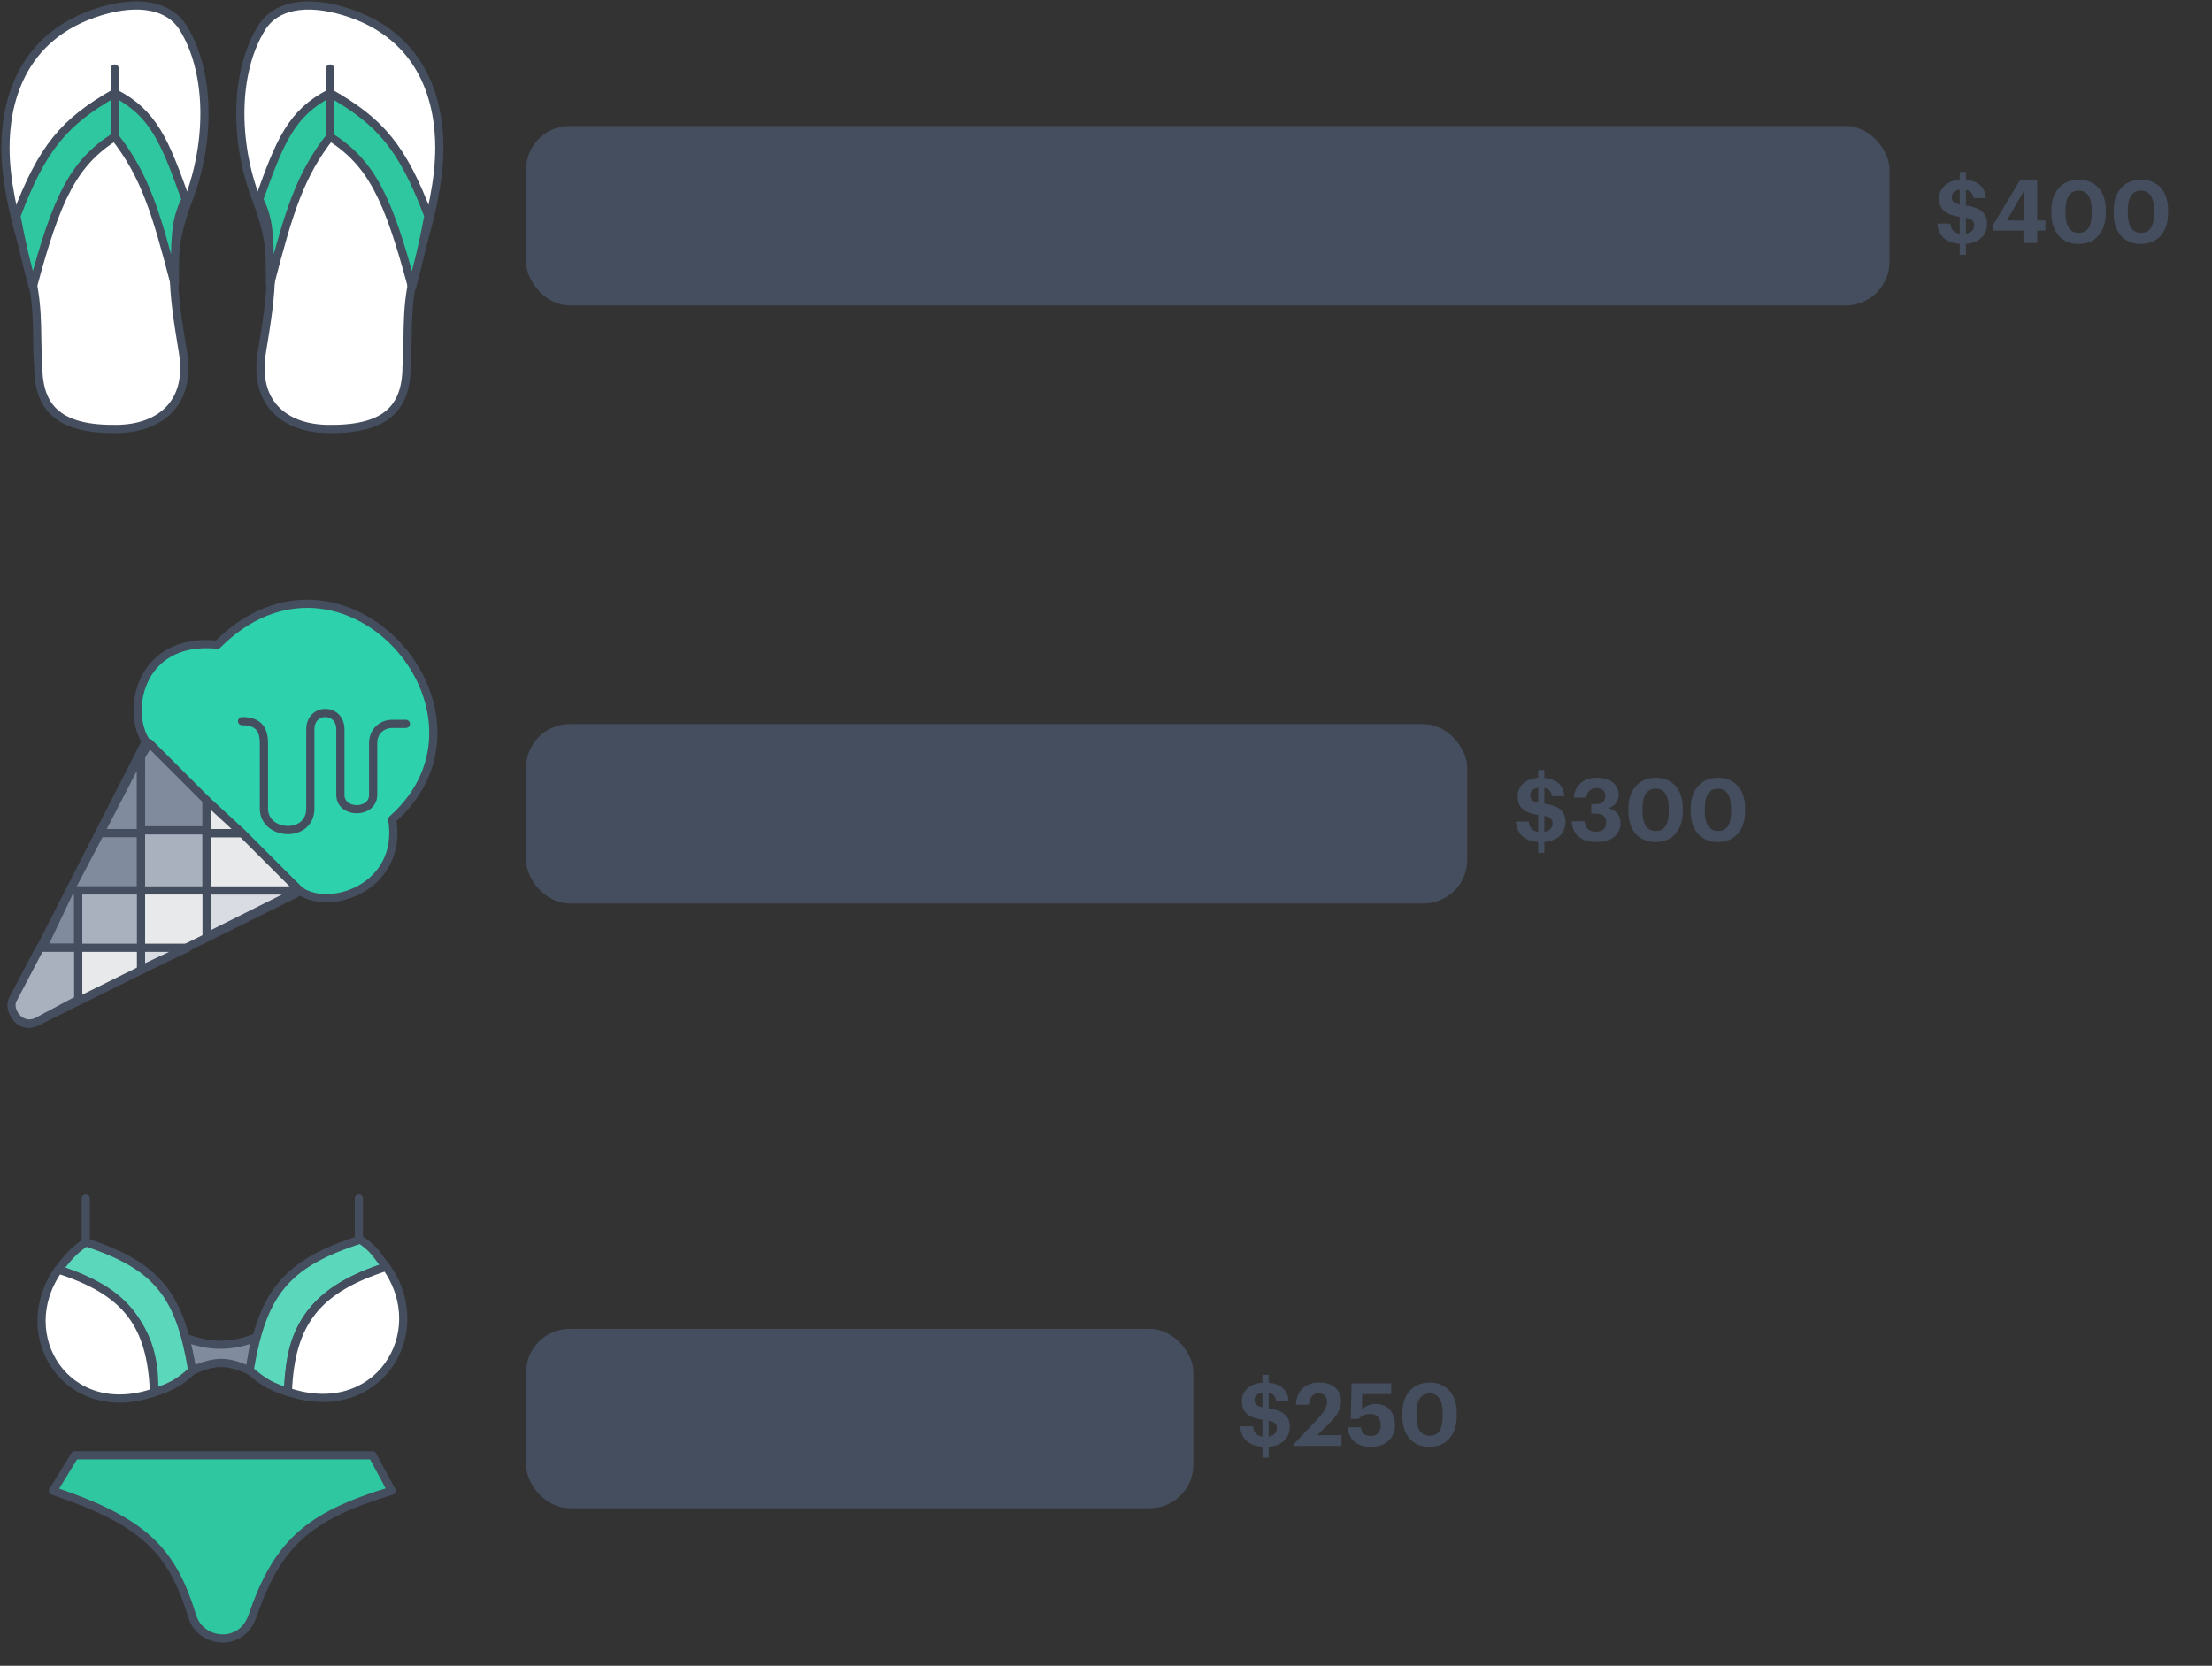 <svg width="405" height="305" viewBox="0 0 405 305" fill="none" xmlns="http://www.w3.org/2000/svg">
<rect x="0" y="0" width="405" height="305" fill="#333333" stroke="none"/>
<path d="M33.5 5.041C38.588 13.174 38.551 26.041 34.5 36.541C30.651 46.518 31.596 52.971 33.5 64.541C35 73.655 29.5 78.406 21.5 78.541C11.134 78.716 7 75.041 7 67.041C6.506 60.049 7.5 55.541 4.5 46.041C2.518 39.764 1 33.041 1 27.041C1 19.475 3.348 6.575 18.5 2.041C25.5 -0.053 31 1.045 33.5 5.041Z" fill="white" stroke="#444E5E" stroke-width="1.5" stroke-linecap="round" stroke-linejoin="round"/>
<path d="M21 25.041V17.041C11.805 22.283 7.732 26.995 3 39.541C4.054 45.048 4.742 47.781 6 52.541C10.368 36.244 13.41 29.903 21 25.041Z" fill="#2FC79F" stroke="#444E5E" stroke-width="1.5" stroke-linecap="round" stroke-linejoin="round"/>
<path d="M34 36.541C30.186 25.868 28.143 20.731 21 17.041V25.041C26.506 32.048 28.592 38.903 32 52.041C32.095 44.743 31.853 40.484 34 36.541Z" fill="#2FC79F" stroke="#444E5E" stroke-width="1.5" stroke-linecap="round" stroke-linejoin="round"/>
<path d="M21 12.541V18.041" stroke="#444E5E" stroke-width="1.5" stroke-linecap="round" stroke-linejoin="round"/>
<path d="M47.937 5.041C42.849 13.174 42.885 26.041 46.937 36.541C50.786 46.518 49.841 52.971 47.937 64.541C46.437 73.655 51.937 78.406 59.938 78.541C70.305 78.716 74.439 75.041 74.439 67.041C74.934 60.049 73.939 55.541 76.94 46.041C78.922 39.764 80.44 33.041 80.44 27.041C80.44 19.475 78.092 6.575 62.938 2.041C55.938 -0.053 50.437 1.045 47.937 5.041Z" fill="white" stroke="#444E5E" stroke-width="1.5" stroke-linecap="round" stroke-linejoin="round"/>
<path d="M60.438 25.041V17.041C69.634 22.283 73.707 26.995 78.44 39.541C77.385 45.048 76.698 47.781 75.439 52.541C71.071 36.244 68.028 29.903 60.438 25.041Z" fill="#2FC79F" stroke="#444E5E" stroke-width="1.5" stroke-linecap="round" stroke-linejoin="round"/>
<path d="M47.437 36.541C51.251 25.868 53.294 20.731 60.438 17.041V25.041C54.931 32.048 52.845 38.903 49.437 52.041C49.342 44.743 49.584 40.484 47.437 36.541Z" fill="#2FC79F" stroke="#444E5E" stroke-width="1.5" stroke-linecap="round" stroke-linejoin="round"/>
<path d="M60.438 12.541V18.041" stroke="#444E5E" stroke-width="1.5" stroke-linecap="round" stroke-linejoin="round"/>
<rect x="96.314" y="23.069" width="249.636" height="32.851" rx="8" fill="#444E5E"/>
<path d="M358.807 46.655V44.655C356.039 44.463 354.855 42.943 354.727 40.927H357.095C357.207 41.855 357.543 42.607 358.807 42.799V39.711C356.263 39.311 355.047 38.383 355.047 36.271C355.047 34.431 356.519 33.071 358.807 32.911V31.487H359.943V32.927C362.119 33.119 363.431 34.207 363.623 36.271H361.335C361.191 35.439 360.791 34.927 359.943 34.767V37.631C362.343 37.999 363.815 38.799 363.815 41.023C363.815 42.943 362.471 44.479 359.943 44.655V46.655H358.807ZM361.447 41.295C361.447 40.527 361.127 40.143 359.943 39.887V42.799C360.871 42.639 361.447 42.079 361.447 41.295ZM357.351 36.063C357.351 36.799 357.623 37.199 358.807 37.439V34.735C357.863 34.863 357.351 35.391 357.351 36.063ZM370.482 44.495V42.223H364.866V41.279L369.81 33.055H372.994V40.367H374.498V42.223H372.994V44.495H370.482ZM367.458 40.367H370.53V35.007L367.458 40.367ZM380.632 42.639C382.248 42.639 382.984 41.407 382.984 39.007V38.495C382.984 36.191 382.184 34.895 380.6 34.895C379 34.895 378.184 36.127 378.184 38.495V39.039C378.184 41.439 379.032 42.639 380.632 42.639ZM380.568 44.671C377.528 44.671 375.592 42.559 375.592 39.055V38.511C375.592 34.991 377.64 32.895 380.584 32.895C383.528 32.895 385.56 34.911 385.56 38.463V38.991C385.56 42.495 383.656 44.671 380.568 44.671ZM392.038 42.639C393.654 42.639 394.39 41.407 394.39 39.007V38.495C394.39 36.191 393.59 34.895 392.006 34.895C390.406 34.895 389.59 36.127 389.59 38.495V39.039C389.59 41.439 390.438 42.639 392.038 42.639ZM391.974 44.671C388.934 44.671 386.998 42.559 386.998 39.055V38.511C386.998 34.991 389.046 32.895 391.99 32.895C394.934 32.895 396.966 34.911 396.966 38.463V38.991C396.966 42.495 395.062 44.671 391.974 44.671Z" fill="#444E5E"/>
<path d="M2.82 182.54L26.82 135.54L55.319 163.04L6.82 187.04C3.819 188.54 1.487 185.78 2.82 182.54Z" fill="#E8E9EA" stroke="#444E5E" stroke-width="1.5" stroke-linecap="round" stroke-linejoin="round"/>
<path d="M39.819 118.04C24.82 116.54 22.82 131.54 27.32 136.54L54.819 163.04C60.319 167.04 73.82 162.54 71.82 150.04C93.82 130.54 62.819 95.04 39.819 118.04Z" fill="#2DD1AC"/>
<path d="M44.319 132.04C46.819 132.04 48.319 133.04 48.319 136.04V148.04C48.319 153.04 56.819 153.54 56.819 148.04V133.54C56.819 129.54 62.319 129.54 62.319 133.54V145.54C62.319 149.04 68.32 149.04 68.32 145.54V136.04C68.32 134.04 69.82 132.54 71.82 132.54H74.32M27.32 136.54C22.82 131.54 24.82 116.54 39.819 118.04C62.819 95.04 93.82 130.54 71.82 150.04C73.82 162.54 60.319 167.04 54.819 163.04L27.32 136.54Z" stroke="#444E5E" stroke-width="1.5" stroke-linecap="round" stroke-linejoin="round"/>
<path d="M25.819 152.54V138.04L18.319 152.54H25.819Z" fill="#808C9E" stroke="#444E5E" stroke-width="1.5" stroke-linecap="round" stroke-linejoin="round"/>
<path d="M25.819 163.04H12.819L18.319 152.54H25.819V163.04Z" fill="#808C9E" stroke="#444E5E" stroke-width="1.5" stroke-linecap="round" stroke-linejoin="round"/>
<path d="M37.819 152.54H25.819V138.54L27.319 136.04L37.819 146.54V152.54Z" fill="#808C9E" stroke="#444E5E" stroke-width="1.5" stroke-linecap="round" stroke-linejoin="round"/>
<path d="M37.819 163.04H25.819V152.04H37.819V163.04Z" fill="#A9B1BE" stroke="#444E5E" stroke-width="1.5" stroke-linecap="round" stroke-linejoin="round"/>
<path d="M14.319 173.54H7.819L12.819 163.04H14.319V173.54Z" fill="#808C9E" stroke="#444E5E" stroke-width="1.5" stroke-linecap="round" stroke-linejoin="round"/>
<path d="M25.819 173.54V163.04H14.319V173.54H25.819Z" fill="#A9B1BE" stroke="#444E5E" stroke-width="1.5" stroke-linecap="round" stroke-linejoin="round"/>
<path d="M14.319 183.04V173.54H7.319L2.319 183.04C1.319 185.04 3.819 188.54 6.819 187.04L14.319 183.04Z" fill="#A9B1BE" stroke="#444E5E" stroke-width="1.5" stroke-linecap="round" stroke-linejoin="round"/>
<path d="M25.819 173.54V177.54L34.319 173.54H25.819Z" fill="#D9DCE2" stroke="#444E5E" stroke-width="1.5" stroke-linecap="round" stroke-linejoin="round"/>
<path d="M37.819 171.54V163.04H54.819L37.819 171.54Z" fill="#D9DCE2" stroke="#444E5E" stroke-width="1.5" stroke-linecap="round" stroke-linejoin="round"/>
<path d="M44.319 152.54H37.819V163.04H54.819L44.319 152.54Z" fill="#E8E9EA" stroke="#444E5E" stroke-width="1.5" stroke-linecap="round" stroke-linejoin="round"/>
<path d="M37.819 152.54V146.54L44.319 152.54H37.819Z" fill="#E8E9EA" stroke="#444E5E" stroke-width="1.5" stroke-linecap="round" stroke-linejoin="round"/>
<rect x="96.313" y="132.578" width="172.325" height="32.851" rx="8" fill="#444E5E"/>
<path d="M281.629 156.163V154.163C278.861 153.971 277.677 152.451 277.549 150.435H279.917C280.029 151.363 280.365 152.115 281.629 152.307V149.219C279.085 148.819 277.869 147.891 277.869 145.779C277.869 143.939 279.341 142.579 281.629 142.419V140.995H282.765V142.435C284.941 142.627 286.253 143.715 286.445 145.779H284.157C284.013 144.947 283.613 144.435 282.765 144.275V147.139C285.165 147.507 286.637 148.307 286.637 150.531C286.637 152.451 285.293 153.987 282.765 154.163V156.163H281.629ZM284.269 150.803C284.269 150.035 283.949 149.651 282.765 149.395V152.307C283.693 152.147 284.269 151.587 284.269 150.803ZM280.173 145.571C280.173 146.307 280.445 146.707 281.629 146.947V144.243C280.685 144.371 280.173 144.899 280.173 145.571ZM292.279 154.179C289.367 154.179 287.879 152.691 287.783 150.371H290.119C290.215 151.475 290.807 152.275 292.183 152.275C293.479 152.275 294.087 151.651 294.087 150.627C294.087 149.539 293.479 148.979 292.247 148.979H291.351V147.251H292.183C293.383 147.251 293.927 146.707 293.927 145.731C293.927 144.915 293.399 144.307 292.343 144.307C291.255 144.307 290.583 144.963 290.455 146.035H288.167C288.295 143.939 289.783 142.403 292.391 142.403C294.903 142.403 296.375 143.715 296.375 145.507C296.375 146.787 295.623 147.587 294.487 147.987C295.815 148.275 296.711 149.219 296.711 150.675C296.711 152.819 295.063 154.179 292.279 154.179ZM303.187 152.147C304.803 152.147 305.539 150.915 305.539 148.515V148.003C305.539 145.699 304.739 144.403 303.155 144.403C301.555 144.403 300.739 145.635 300.739 148.003V148.547C300.739 150.947 301.587 152.147 303.187 152.147ZM303.123 154.179C300.083 154.179 298.147 152.067 298.147 148.563V148.019C298.147 144.499 300.195 142.403 303.139 142.403C306.083 142.403 308.115 144.419 308.115 147.971V148.499C308.115 152.003 306.211 154.179 303.123 154.179ZM314.593 152.147C316.209 152.147 316.945 150.915 316.945 148.515V148.003C316.945 145.699 316.145 144.403 314.561 144.403C312.961 144.403 312.145 145.635 312.145 148.003V148.547C312.145 150.947 312.993 152.147 314.593 152.147ZM314.529 154.179C311.489 154.179 309.553 152.067 309.553 148.563V148.019C309.553 144.499 311.601 142.403 314.545 142.403C317.489 142.403 319.521 144.419 319.521 147.971V148.499C319.521 152.003 317.617 154.179 314.529 154.179Z" fill="#444E5E"/>
<path d="M45.703 250.96C41.755 249.144 39.464 249.042 35.203 250.96L33.924 244.959C38.335 246.559 42.138 246.723 46.703 244.959L45.703 250.96Z" fill="#808C9E" stroke="#444E5E" stroke-width="1.5" stroke-linecap="round" stroke-linejoin="round"/>
<path d="M68.203 266.459H13.703L9.703 272.959C26.431 278.616 31.512 283.898 35.203 295.959C36.732 300.959 44.203 301.764 46.203 295.959C50.785 282.66 56.322 277.601 71.703 272.959L68.203 266.459Z" fill="#2FC79F" stroke="#444E5E" stroke-width="1.5" stroke-linecap="round" stroke-linejoin="round"/>
<path d="M15.703 227.959V219.459" stroke="#444E5E" stroke-width="1.5" stroke-linecap="round" stroke-linejoin="round"/>
<path d="M65.703 226.959V219.459" stroke="#444E5E" stroke-width="1.5" stroke-linecap="round" stroke-linejoin="round"/>
<path d="M35.203 250.959C32.938 237.217 28.978 231.808 15.703 227.459C12.954 229.379 12.345 230.479 10.703 232.459C22.203 236.459 28.703 242.959 28.203 254.959C31.094 254.008 32.667 253.289 35.203 250.959Z" fill="#5BD7BB" stroke="#444E5E" stroke-width="1.5" stroke-linecap="round" stroke-linejoin="round"/>
<path d="M45.703 250.887C48.058 236.894 52.176 231.387 65.983 226.959C68.842 228.914 68.994 229.943 70.703 231.959C58.203 235.959 52.463 242.741 52.983 254.959C49.976 253.99 48.34 253.258 45.703 250.887Z" fill="#5BD7BB" stroke="#444E5E" stroke-width="1.5" stroke-linecap="round" stroke-linejoin="round"/>
<path d="M10.703 232.459C2.203 244.459 12.203 260.459 28.203 254.959C27.703 242.459 23.144 236.465 10.703 232.459Z" fill="white" stroke="#444E5E" stroke-width="1.5" stroke-linecap="round" stroke-linejoin="round"/>
<path d="M70.703 231.959C79.367 244.155 69.012 260.415 52.703 254.826C53.212 242.122 58.021 236.03 70.703 231.959Z" fill="white" stroke="#444E5E" stroke-width="1.5" stroke-linecap="round" stroke-linejoin="round"/>
<rect x="96.313" y="243.312" width="122.184" height="32.851" rx="8" fill="#444E5E"/>
<path d="M231.144 266.898V264.898C228.376 264.706 227.192 263.186 227.064 261.17H229.432C229.544 262.098 229.88 262.85 231.144 263.042V259.954C228.6 259.554 227.384 258.626 227.384 256.514C227.384 254.674 228.856 253.314 231.144 253.154V251.73H232.28V253.17C234.456 253.362 235.768 254.45 235.96 256.514H233.672C233.528 255.682 233.128 255.17 232.28 255.01V257.874C234.68 258.242 236.152 259.042 236.152 261.266C236.152 263.186 234.808 264.722 232.28 264.898V266.898H231.144ZM233.784 261.538C233.784 260.77 233.464 260.386 232.28 260.13V263.042C233.208 262.882 233.784 262.322 233.784 261.538ZM229.688 256.306C229.688 257.042 229.96 257.442 231.144 257.682V254.978C230.2 255.106 229.688 255.634 229.688 256.306ZM236.978 264.738V264.322L241.17 259.89C242.274 258.722 242.978 257.714 242.978 256.674C242.978 255.73 242.45 255.122 241.458 255.122C240.45 255.122 239.81 255.714 239.634 257.218H237.282C237.41 254.578 239.01 253.138 241.57 253.138C244.098 253.138 245.538 254.546 245.538 256.61C245.538 258.13 244.658 259.378 243.33 260.658L241.17 262.77H245.618V264.738H236.978ZM251.023 264.914C248.207 264.914 246.895 263.378 246.783 261.33H249.167C249.311 262.29 249.695 262.93 251.007 262.93C252.175 262.93 252.799 262.114 252.799 260.898C252.799 259.666 252.095 258.898 250.943 258.898C249.871 258.898 249.215 259.282 248.751 259.81H247.311L247.471 253.298H254.719V255.266H249.407L249.359 258.13C249.807 257.586 250.607 257.074 251.903 257.074C253.983 257.074 255.407 258.498 255.407 260.93C255.407 263.362 253.663 264.914 251.023 264.914ZM261.796 262.882C263.412 262.882 264.148 261.65 264.148 259.25V258.738C264.148 256.434 263.348 255.138 261.764 255.138C260.164 255.138 259.348 256.37 259.348 258.738V259.282C259.348 261.682 260.196 262.882 261.796 262.882ZM261.732 264.914C258.692 264.914 256.756 262.802 256.756 259.298V258.754C256.756 255.234 258.804 253.138 261.748 253.138C264.692 253.138 266.724 255.154 266.724 258.706V259.234C266.724 262.738 264.82 264.914 261.732 264.914Z" fill="#444E5E"/>
</svg>
